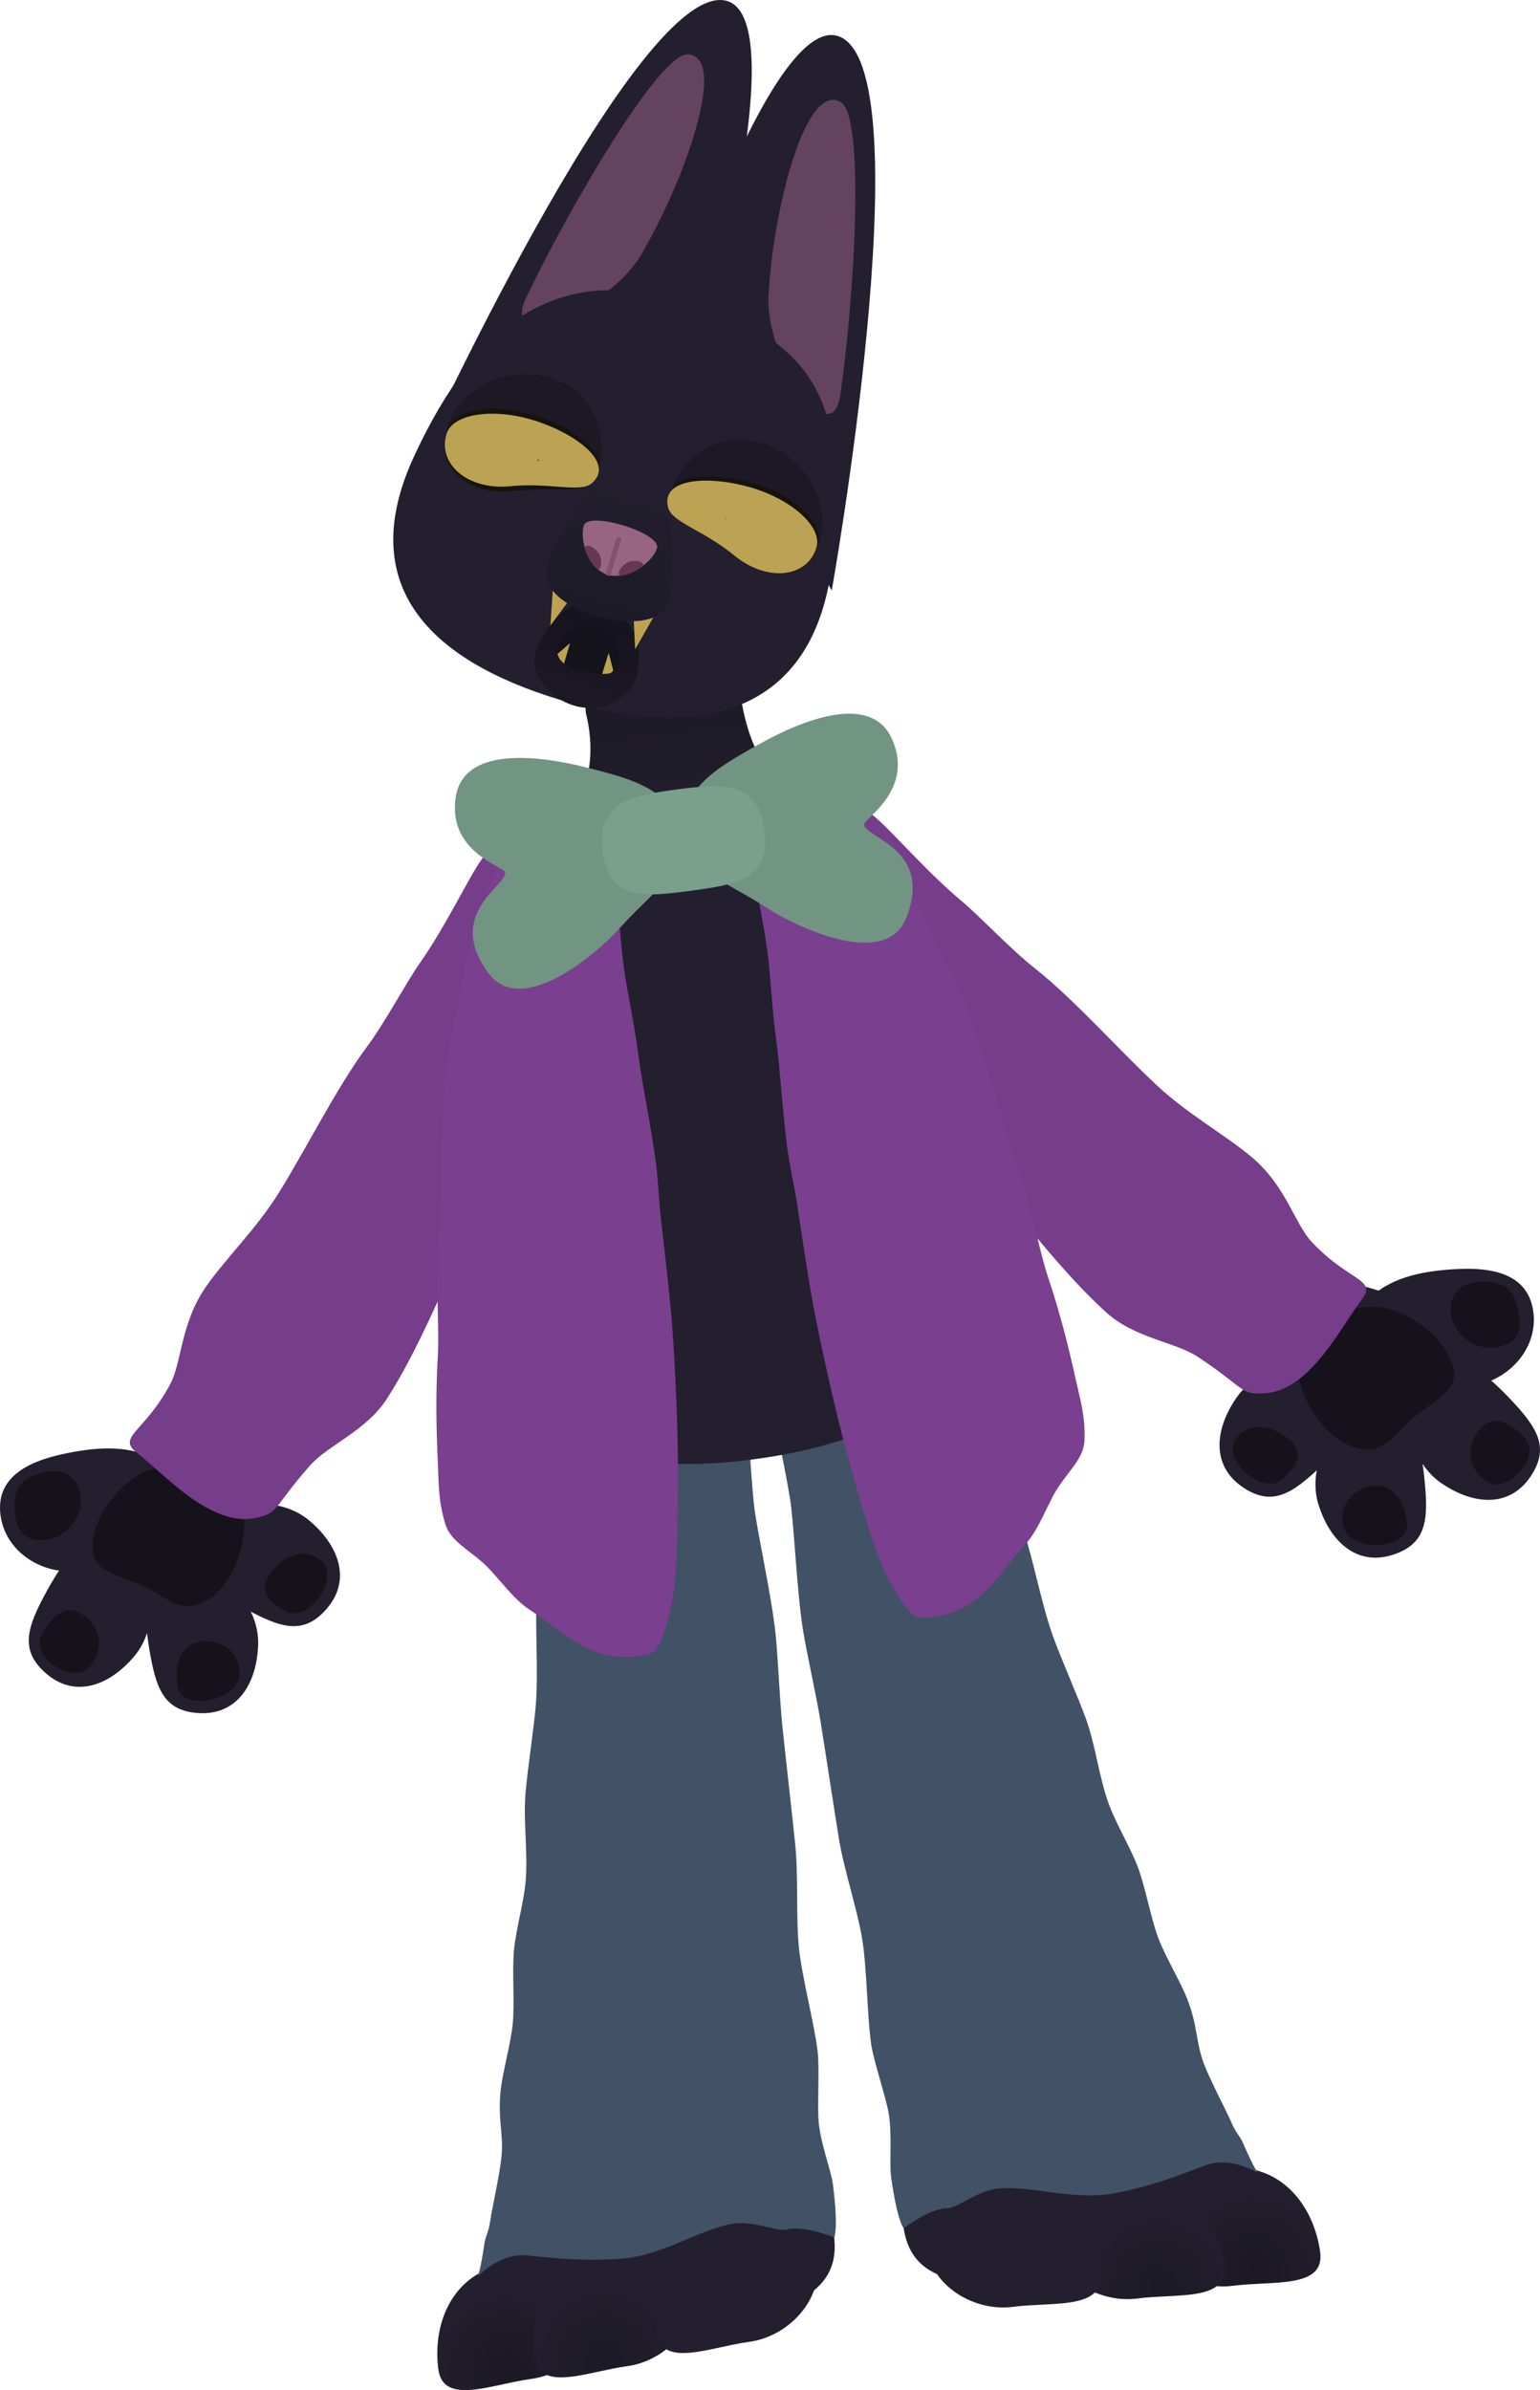 <svg viewBox="0,0,677.197,1050.516" height="1050.516" width="677.197" xmlns:xlink="http://www.w3.org/1999/xlink" xmlns="http://www.w3.org/2000/svg" version="1.1"><defs><radialGradient id="color-1" gradientUnits="userSpaceOnUse" r="36.992" cy="870.561" cx="552.766"><stop stop-color="#1b1824" offset="0"></stop><stop stop-color="#231f2e" offset="1"></stop></radialGradient><radialGradient id="color-2" gradientUnits="userSpaceOnUse" r="36.992" cy="878.075" cx="510.824"><stop stop-color="#1d1a27" offset="0"></stop><stop stop-color="#231f2e" offset="1"></stop></radialGradient><radialGradient id="color-3" gradientUnits="userSpaceOnUse" r="36.992" cy="914.079" cx="224.62"><stop stop-color="#1b1824" offset="0"></stop><stop stop-color="#231f2e" offset="1"></stop></radialGradient><radialGradient id="color-4" gradientUnits="userSpaceOnUse" r="36.992" cy="910.401" cx="267.07"><stop stop-color="#1d1a27" offset="0"></stop><stop stop-color="#231f2e" offset="1"></stop></radialGradient><linearGradient id="color-5" gradientUnits="userSpaceOnUse" y2="243.505" x2="300.909" y1="168.894" x1="291.014"><stop stop-color="#1c1925" offset="0"></stop><stop stop-color="#231f2e" offset="1"></stop></linearGradient><linearGradient id="color-6" gradientUnits="userSpaceOnUse" y2="183.165" x2="253.851" y1="139.584" x1="267.046"><stop stop-color="#15131c" offset="0"></stop><stop stop-color="#1c1925" offset="1"></stop></linearGradient><linearGradient id="color-7" gradientUnits="userSpaceOnUse" y2="144.033" x2="264.499" y1="74.758" x1="285.473"><stop stop-color="#231f2e" offset="0"></stop><stop stop-color="#1e1b28" offset="1"></stop></linearGradient></defs><g transform="translate(-1.573,126.908)"><g stroke-miterlimit="10" stroke-width="0" stroke="#000000"><g><path fill="#231f2e" d="M556.911,835.353c-7.435,5.945 -9.731,32.985 -79.853,40.28c-63.716,6.629 -77.182,-4.199 -78.704,-28.57c-1.522,-24.37 11.265,-46.683 75.118,-51.595c63.853,-4.912 83.439,39.885 83.439,39.885z"></path><path fill="url(#color-1)" d="M505.545,845.785c0.81,-14.41 18.849,-23.455 44.378,-19.646c19.938,2.975 30.05,20.762 32.188,36.881c2.138,16.119 -21.079,12.457 -38.225,14.731c-17.145,2.274 -35.684,-9.28 -37.821,-25.399c-0.168,-1.269 -0.589,-5.335 -0.52,-6.566z"></path><path fill="url(#color-2)" d="M463.348,851.381c0.81,-14.41 18.849,-23.455 44.378,-19.646c19.938,2.975 30.05,20.762 32.188,36.881c2.138,16.119 -21.079,12.457 -38.225,14.73c-17.145,2.274 -35.684,-9.28 -37.821,-25.399c-0.168,-1.269 -0.589,-5.335 -0.52,-6.566z"></path><path fill="#231f2e" d="M408.73,855.046c0.81,-14.41 18.849,-23.455 44.378,-19.646c19.938,2.975 30.05,20.762 32.188,36.881c2.138,16.119 -21.079,12.457 -38.225,14.731c-17.145,2.274 -35.684,-9.28 -37.821,-25.399c-0.168,-1.269 -0.589,-5.335 -0.52,-6.566z"></path><path fill="#415166" d="M531.349,824.915c-12.105,4.607 -24.55,9.444 -40.573,12.308c-16.83,3.009 -34.62,-3.202 -49.195,-2.31c-10.047,0.615 -18.839,8.747 -23.632,8.785c-7.689,0.061 -18.999,8.78 -18.999,8.78c0,0 -2.787,-2.9 -5.5,-22.391c-0.919,-6.602 0.533,-18.192 -1.077,-28.064c-1.081,-6.626 -6.515,-22.613 -7.689,-30.314c-1.764,-11.566 -1.855,-33.514 -3.971,-46.347c-2.14,-12.977 -8.024,-30.555 -10.227,-44.039c-2.303,-14.096 -6.004,-38.804 -8.179,-52.181c-1.665,-10.24 -6.205,-30.593 -7.651,-39.725c-2.723,-17.197 -3.987,-47.335 -5.626,-57.254c-4.613,-27.925 -13.58,-64.088 -13.58,-64.088l93.409,-15.518c0,0 2.758,38.393 12.689,68.427c1.69,5.111 7.896,18.592 10.351,25.68c3.72,10.741 7.646,31.296 12.568,45.21c3.322,9.39 10.962,26.556 14.652,36.743c4.224,11.659 5.702,25.546 10.08,37.514c3.045,8.325 9.617,19.312 12.708,27.542c3.363,8.955 5.754,22.585 8.985,31.156c3.176,8.425 9.771,19.198 12.777,26.915c4.686,12.032 3.682,18.961 7.387,28.611c2.842,7.401 9.591,20.039 12.284,26.222c1.794,4.122 3.432,5.219 4.733,8.22c4.635,10.687 6.57,13.334 6.57,13.334c0,0 -11.85,-7.571 -23.295,-3.216z"></path></g><g><path fill="#231f2e" d="M281.599,820.914c62.926,-11.901 81.087,6.307 85.97,30.232c4.883,23.925 -5.295,37.888 -68.537,48.097c-69.599,11.235 -78.864,-14.273 -87.592,-18.074c0,0 7.233,-48.354 70.158,-60.255z"></path><path fill="url(#color-3)" d="M264.96,884.326c2.138,16.119 -12.748,32.105 -29.894,34.379c-17.145,2.274 -38.605,11.861 -40.743,-4.258c-2.138,-16.119 2.989,-35.927 21.462,-43.996c23.654,-10.332 43.427,-6.302 47.965,7.4c0.388,1.171 1.042,5.206 1.21,6.475z"></path><path fill="url(#color-4)" d="M307.156,878.73c2.138,16.119 -12.748,32.105 -29.894,34.379c-17.145,2.274 -38.605,11.861 -40.743,-4.258c-2.138,-16.119 2.989,-35.927 21.462,-43.996c23.654,-10.332 43.427,-6.302 47.965,7.4c0.388,1.171 1.042,5.206 1.21,6.475z"></path><path fill="#231f2e" d="M360.842,868.032c2.138,16.119 -12.748,32.105 -29.894,34.379c-17.145,2.274 -38.605,11.861 -40.743,-4.258c-2.138,-16.119 2.989,-35.927 21.462,-43.996c23.654,-10.332 43.427,-6.302 47.965,7.4c0.388,1.171 1.042,5.206 1.21,6.475z"></path><path fill="#415166" d="M211.747,873.606c0,0 1.179,-3.06 2.868,-14.585c0.474,-3.236 1.769,-4.722 2.427,-9.169c0.987,-6.672 4.21,-20.632 5.024,-28.518c1.062,-10.283 -1.714,-16.71 -0.326,-29.548c0.89,-8.234 4.449,-20.353 5.319,-29.315c0.885,-9.117 -0.36,-22.899 0.553,-32.421c0.839,-8.751 4.32,-21.071 5.09,-29.902c1.107,-12.696 -1.085,-26.488 -0.047,-38.845c0.908,-10.797 3.809,-29.361 4.569,-39.292c1.125,-14.717 -0.443,-35.585 0.349,-46.924c0.522,-7.482 3,-22.116 3.299,-27.49c1.759,-31.585 -5.585,-69.369 -5.585,-69.369l94.225,-9.366c0,0 0.769,37.249 3.594,65.412c1.004,10.004 7.638,39.429 9.492,56.742c0.985,9.193 1.906,30.026 2.968,40.346c1.387,13.482 4.254,38.3 5.705,52.509c1.388,13.592 0.289,32.096 1.605,45.182c1.302,12.941 6.935,34.154 8.247,45.78c0.873,7.741 -0.206,24.592 0.478,31.271c1.019,9.95 5.441,20.761 6.275,27.375c2.462,19.525 0.527,23.051 0.527,23.051c0,0 -13.191,-5.47 -20.63,-3.524c-4.637,1.213 -15.245,-4.347 -25.105,-2.322c-14.304,2.938 -29.86,13.571 -46.893,15.053c-16.215,1.411 -29.491,-0.015 -42.378,-1.307c-12.184,-1.222 -21.651,9.177 -21.651,9.177z"></path></g><g><g><path fill="#231f2e" d="M582.703,517.358c-12.856,12.22 -21.716,18.279 -34.848,9.248c-13.132,-9.031 -12.641,-24.524 -2.591,-39.138c10.051,-14.614 32.615,-18.053 45.746,-9.022c13.132,9.031 11.268,20.304 -8.308,38.912z"></path><path fill="#15121b" d="M565.702,523.115c-8.25,7.842 -27.213,-7.976 -20.763,-17.355c5.167,-7.513 14.325,-6.457 21.076,-1.814c6.751,4.643 9.752,9.602 -0.313,19.168z"></path></g><path fill="#231f2e" d="M604.537,443.142c9.433,-9.143 24.24,-11.563 37.654,-12.266c16.717,-0.876 31.498,2.615 33.65,18.844c2.095,15.799 -10.46,30.497 -28.043,32.829c-17.583,2.332 -35.255,-12.113 -37.35,-27.912c-0.857,-6.459 -9.354,-8.158 -5.912,-11.494z"></path><g><path fill="#231f2e" d="M665.169,487.464c12.231,12.845 18.299,21.699 9.28,34.839c-9.019,13.14 -24.513,12.663 -39.136,2.626c-14.623,-10.037 -18.082,-32.599 -9.063,-45.738c9.019,-13.14 20.294,-11.286 38.919,8.273z"></path><path fill="#15121b" d="M671.949,504.953c7.85,8.243 -7.544,25.6 -16.929,19.158c-7.518,-5.16 -8.663,-14.34 -4.026,-21.095c4.637,-6.755 11.378,-8.119 20.954,1.937z"></path></g><path fill="#15121b" d="M656.478,436.533c9.092,0.696 11.996,6.533 13.073,14.656c1.077,8.123 -1.664,12.996 -10.704,14.194c-9.04,1.199 -18.125,-6.228 -19.202,-14.35c-1.077,-8.123 2.988,-15.56 16.834,-14.5z"></path><path fill="#231f2e" d="M605.53,524.275c-22.934,3.042 -42.208,-42.118 -45.249,-65.052c-3.042,-22.934 -3.746,-19.849 19.188,-22.89c22.934,-3.042 70.275,17.737 73.316,40.671c3.042,22.934 -24.321,44.23 -47.255,47.271z"></path><g><path fill="#231f2e" d="M627.974,523.303c1.774,17.648 1.13,28.363 -14.055,33.202c-15.185,4.839 -27.125,-5.046 -32.511,-21.945c-5.385,-16.899 5.73,-36.835 20.915,-41.674c15.185,-4.839 22.949,3.544 25.651,30.417z"></path><path fill="#15121b" d="M620.269,542.79c1.139,11.326 -24.202,12.832 -27.658,1.986c-2.769,-8.688 2.445,-15.642 10.252,-18.13c7.807,-2.488 16.017,2.328 17.406,16.144z"></path></g><path fill="#15121b" d="M622.908,496.388c-6.478,5.637 -10.836,12.715 -17.708,13.626c-15.544,2.061 -30.651,-17.522 -32.712,-33.066c-2.061,-15.544 13.89,-27.352 29.434,-29.414c15.544,-2.061 36.969,13.241 39.031,28.785c1.15,8.672 -9.87,12.955 -18.045,20.068z"></path></g><g><g><path fill="#231f2e" d="M91.187,544.733c10.324,-12.142 33.004,-14.703 46.517,-3.214c13.513,11.489 18.024,26.319 7.7,38.461c-10.324,12.142 -20.457,8.601 -36.054,0.155c-23.749,-12.862 -28.487,-23.26 -18.164,-35.401z"></path><path fill="#15121b" d="M121.967,562.837c5.308,-6.242 13.873,-9.649 20.82,-3.743c8.672,7.373 -5.513,27.588 -15.522,22.167c-12.21,-6.613 -10.606,-12.182 -5.298,-18.424z"></path></g><path fill="#231f2e" d="M66.215,526.812c2.095,15.799 -11.201,34.351 -28.783,36.683c-17.583,2.332 -33.535,-8.585 -35.63,-24.384c-2.152,-16.228 11.208,-23.452 27.575,-26.963c13.134,-2.818 28.059,-4.341 39.55,2.027c4.192,2.323 -3.568,6.178 -2.712,12.638z"></path><g><path fill="#231f2e" d="M57.361,554.637c12.132,10.335 14.673,33.017 3.172,46.52c-11.501,13.502 -26.335,18 -38.468,7.666c-12.132,-10.335 -8.583,-20.465 -0.122,-36.054c12.884,-23.738 23.285,-28.466 35.418,-18.132z"></path><path fill="#15121b" d="M39.681,584.089c6.237,5.313 7.525,14.473 1.612,21.415c-7.381,8.665 -26.767,-4.079 -21.337,-14.083c6.624,-12.204 13.487,-12.645 19.725,-7.332z"></path></g><path fill="#15121b" d="M37.09,530.944c1.077,8.123 -5.759,17.661 -14.798,18.86c-9.04,1.199 -12.957,-2.791 -14.034,-10.914c-1.077,-8.123 0.205,-14.514 8.801,-17.557c13.09,-4.633 18.954,1.488 20.031,9.611z"></path><path fill="#231f2e" d="M31.173,559.442c-3.042,-22.934 37.247,-55.334 60.181,-58.375c22.934,-3.042 21.45,-5.837 24.491,17.098c3.042,22.934 -3.795,71.556 -26.729,74.598c-22.934,3.042 -54.902,-10.386 -57.943,-33.32z"></path><g><path fill="#231f2e" d="M84.031,561.622c15.921,0.714 31.848,17.063 31.054,34.782c-0.794,17.719 -9.745,30.374 -25.667,29.66c-15.921,-0.714 -19.336,-10.89 -22.223,-28.391c-4.396,-26.648 0.914,-36.765 16.836,-36.052z"></path><path fill="#15121b" d="M92.309,594.355c8.185,0.367 15.032,5.722 14.623,14.831c-0.51,11.371 -25.366,16.523 -27.219,5.292c-2.26,-13.701 4.411,-20.49 12.596,-20.123z"></path></g><path fill="#15121b" d="M42.418,555.697c-2.061,-15.544 14.635,-35.902 30.179,-37.964c15.544,-2.061 34.022,5.181 36.084,20.725c2.061,15.544 -7.419,38.388 -22.963,40.45c-6.872,0.911 -12.924,-4.786 -20.648,-8.54c-9.746,-4.736 -21.502,-5.999 -22.652,-14.671z"></path></g><path fill="#763d8b" d="M436.354,391.603c-10.125,-11.903 -29.566,-27.767 -38.346,-39.486c-10.419,-13.908 -19.958,-32.405 -27.208,-44.824c-25.079,-42.958 -30.231,-69.406 -14.81,-72.452c17.477,-3.452 14.086,-15.451 29.709,-3.17c7.234,5.687 22.836,24.207 38.757,37.473c7.951,6.625 21.272,20.962 32.232,29.584c16.998,13.371 37.618,36.618 54.05,51.824c13.426,12.425 30.106,21.701 41.281,31.127c15.117,12.751 18.871,29.257 26.311,37.212c16.667,17.824 29.218,16.153 21.861,25.67c-8.454,10.937 -22.21,39.383 -42.135,40.898c-11.301,0.859 -8.713,-2.142 -29.868,-16.065c-9.752,-6.418 -27.725,-8.205 -40.055,-19.355c-18.52,-16.749 -35.672,-39.501 -51.778,-58.435z"></path><path fill="#763d8b" d="M171.664,487.943c-8.997,13.979 -25.884,20.389 -33.625,29.127c-16.795,18.957 -13.513,21.179 -24.648,23.295c-19.631,3.731 -40.327,-20.147 -51.339,-28.502c-9.583,-7.271 2.969,-8.929 14.414,-30.481c5.109,-9.62 4.43,-26.533 15.701,-42.784c8.332,-12.013 22.017,-25.316 31.741,-40.811c11.9,-18.964 25.749,-46.781 38.674,-64.121c8.334,-11.181 17.457,-28.494 23.406,-36.962c11.913,-16.957 22.148,-38.904 27.65,-46.279c11.882,-15.929 11.736,-3.461 29.509,-4.684c15.681,-1.079 17.601,25.798 4.587,73.808c-3.763,13.88 -8.15,34.224 -14.584,50.367c-5.421,13.603 -20.056,33.986 -26.728,48.116c-10.614,22.478 -21.242,48.914 -34.757,69.911z"></path><path fill="url(#color-5)" d="M340.805,211.936c14.951,13.165 -21.589,27.512 -39.851,29.934c-18.262,2.422 -61.52,19.813 -43.173,-21.663c6.766,-15.296 1.445,-33.394 1.408,-33.751c-2.03,-19.323 14.349,-13.725 32.281,-16.103c16.954,-2.248 31.158,-11.219 35.431,6.306c0.33,1.352 2.83,25.524 13.905,35.276z"></path><g><path fill="#231f2e" d="M298.16,11.997c0,0 45.147,-137.937 73.715,-122.275c35.24,19.319 -4.548,242.908 -4.548,242.908z"></path><path fill="#644360" d="M371.104,46.512c-3.891,26.95 -32.994,-15.92 -31.604,-43.113c1.943,-38.01 16.283,-94.739 31.799,-85.402c10.794,6.496 5.986,85.697 -0.195,128.515z"></path></g><g><path fill="#231f2e" d="M184.455,77.02c0,0 94.74,-207.357 134.777,-203.885c32.457,2.815 -6.489,142.629 -6.489,142.629z"></path><path fill="#644360" d="M304.028,-103.019c18.09,0.837 -1.445,55.994 -20.912,88.698c-13.927,23.398 -61.922,42.925 -50.211,18.343c18.607,-39.056 58.539,-107.623 71.123,-107.041z"></path></g><path fill="#231f2e" d="M419.325,359.147c5.547,41.825 18.388,85.749 0.319,114.93c-16.309,26.339 -58.062,36.635 -86.658,40.428c-30.08,3.989 -69.551,4.352 -92.739,-19.015c-23.278,-23.458 -20.321,-69.332 -25.608,-109.197c-7.533,-56.8 2.171,-139.298 39.694,-144.818c18.541,-2.727 68.025,-8.786 85.277,-11.074c60.276,-7.994 69.16,49.17 79.714,128.746z"></path><path fill="#7a3f8f" d="M289.919,383.649c1.162,8.762 1.297,16.228 2.185,24.163c2.212,19.777 4.529,38.218 5.598,55.781c1.359,22.336 2.179,45.052 2.011,62.84c-0.193,20.485 -0.347,40.568 -2.926,52.234c-2.414,10.92 -5.435,20.846 -10.054,21.459c-2.899,0.385 -11.986,3.202 -23.975,-1.206c-8.766,-3.223 -19.367,-12.439 -28.828,-18.693c-7.041,-4.655 -13.653,-14.418 -19.418,-19.728c-6.842,-6.303 -14.723,-10.027 -17.013,-17.262c-3.262,-10.309 -2.954,-17.924 -3.397,-27.49c-0.615,-13.26 -1.058,-28.768 0.006,-46.953c0.633,-10.828 -0.685,-27.035 -0.004,-40.287c0.471,-9.163 1.056,-28.948 1.309,-38.844c0.703,-27.552 1.133,-45.788 5.175,-64.302c4.657,-21.333 6.724,-38.973 12.42,-52.509c6.181,-14.688 8.92,-29.415 16.669,-35.12c8.433,-6.208 15.03,-6.535 25.245,-4.964c4.901,0.754 7.65,1.716 10.356,5.352c2.468,3.317 5.026,8.842 6.617,18.799c1.442,9.027 1.876,24.754 3.857,40.341c1.368,10.767 4.662,24.868 6.509,39.306c1.66,12.98 5.517,30.926 7.659,47.082z"></path><path fill="#7a3f8f" d="M342.92,330.386c-1.967,-14.318 -2.449,-28.69 -3.925,-39.366c-2.136,-15.455 -5.802,-30.642 -6.754,-39.669c-1.051,-9.957 -0.016,-15.917 1.506,-19.737c1.668,-4.187 4.072,-5.824 8.609,-7.819c9.455,-4.16 15.909,-5.559 25.664,-1.799c8.964,3.455 15.434,16.861 25.217,29.333c9.016,11.495 15.593,27.865 25.631,47.104c8.712,16.696 13.864,34.064 21.699,60.289c2.814,9.419 8.518,28.231 11.353,36.892c4.1,12.525 7.037,28.402 10.461,38.617c5.75,17.154 9.35,32.133 12.201,45.003c2.057,9.284 4.332,16.503 3.86,27.232c-0.331,7.529 -6.974,13.146 -11.943,20.964c-4.187,6.587 -8.036,17.663 -13.625,23.953c-7.511,8.452 -15.352,20.039 -22.979,25.405c-10.431,7.339 -19.936,6.998 -22.836,7.383c-4.62,0.613 -10.114,-8.117 -15.282,-17.957c-5.521,-10.513 -10.885,-29.722 -16.393,-49.307c-4.782,-17.006 -9.89,-38.992 -14.38,-60.755c-3.53,-17.111 -6.083,-35.39 -9.084,-54.92c-1.204,-7.836 -3.013,-15.027 -4.166,-23.727c-2.128,-16.042 -3.065,-34.245 -4.833,-47.118z"></path><g><path fill="#729482" d="M201.989,223.358c3.431,-21.823 34.829,-18.533 56.274,-13.227c22.246,5.504 40.952,10.329 43.856,32.229c1.692,12.758 -13.774,22.806 -28.179,38.832c-9.553,10.628 -42.741,39.389 -57.429,19.789c-20.032,-26.731 9.298,-39.214 7.033,-44.712c-1.006,-2.443 -25.307,-9.044 -21.555,-32.91z"></path><path fill="#729482" d="M381.603,235.307c-0.753,5.899 30.817,10.305 18.445,41.333c-9.072,22.751 -48.609,3.635 -60.602,-4.136c-18.084,-11.718 -35.635,-17.387 -37.327,-30.145c-2.904,-21.9 13.897,-31.433 33.939,-42.546c19.321,-10.712 48.775,-22.073 57.776,-1.898c9.843,22.063 -11.897,34.77 -12.232,37.391z"></path><path fill="#7a9f8c" d="M266.67,247.445c-2.821,-21.274 11.22,-24.545 32.494,-27.367c21.274,-2.821 35.683,-3.323 38.504,17.951c2.821,21.274 -11.32,23.79 -32.594,26.611c-21.274,2.821 -35.582,4.078 -38.404,-17.196z"></path></g><path fill="#231f2e" d="M183.783,73.371c27.331,-58.689 62.473,-85.038 120.54,-67.457c58.068,17.581 70.011,46.641 63.437,112.157c-7.213,71.894 -61.809,80.213 -119.877,62.633c-58.068,-17.581 -90.447,-50.758 -64.101,-107.333z"></path><path fill="#16130a" d="M261.171,85.507c-5.038,4.389 -18.058,1.662 -35.265,3.407c-18.53,1.879 -32.252,-11.008 -28.169,-24.495c2.669,-8.815 17.7,-4.013 35.526,1.384c17.826,5.397 38.532,10.448 27.907,19.705z"></path><path fill="#1c1925" d="M264.776,79.193c-2.57,8.487 -13.536,7.52 -25.201,6.586c-7.073,-0.566 -15.217,-1.6 -20.596,-3.228c-14.249,-4.314 -24.409,-9.73 -20.281,-23.363c4.128,-13.634 27.628,-29.526 51.294,-17.498c13.272,6.745 18.912,23.87 14.784,37.504z"></path><path fill="#16130a" d="M262.094,83.894c-5.038,4.389 -18.512,-0.433 -35.718,1.311c-18.53,1.879 -32.276,-9.493 -28.193,-22.979c2.669,-8.815 19.975,-12.146 37.801,-6.749c17.826,5.397 36.735,19.161 26.11,28.417z"></path><path fill="#bca253" d="M261.824,85.48c-5.038,4.389 -18.512,-0.433 -35.718,1.311c-18.53,1.879 -32.276,-9.493 -28.193,-22.979c2.669,-8.815 20.184,-11.497 38.009,-6.1c17.826,5.397 36.526,18.511 25.901,27.768z"></path><path fill="#1c1925" d="M296.433,89.407c4.128,-13.634 18.319,-24.754 33.104,-23.005c26.363,3.119 37.102,29.377 32.974,43.011c-4.128,13.634 -15.585,12.505 -29.834,8.19c-5.379,-1.629 -12.728,-5.286 -18.928,-8.738c-10.224,-5.693 -19.885,-10.971 -17.316,-19.458z"></path><path fill="#16130a" d="M296.057,94.806c-3.706,-13.595 19.661,-14.559 37.487,-9.162c17.826,5.397 30.378,17.768 27.709,26.583c-4.083,13.487 -21.828,15.324 -36.204,3.482c-13.349,-10.996 -27.235,-14.457 -28.992,-20.903z"></path><g><path fill="url(#color-6)" d="M281.223,171.538c-1.915,6.326 -13.57,15.807 -27.16,11.692c-13.59,-4.115 -19.16,-16.263 -17.244,-22.589c1.915,-6.326 11.66,-26.053 26.861,-22.049c22.8,6.005 19.459,26.62 17.544,32.946z"></path><path fill="#14121a" d="M273.954,162.527c0.979,7.919 -10.253,7.534 -18.117,5.153c-7.864,-2.381 -12.236,-8.266 -6.811,-14.118c5.424,-5.852 7.938,-6.094 12.651,-5.437c10.56,1.473 11.58,8.756 12.278,14.402z"></path><path fill="#bca253" d="M271.259,167.805c0,0 -0.829,1.062 -1.474,1.228c-0.882,0.227 -3.413,0.278 -3.413,0.278l2.86,-9.287z"></path><path fill="#bca253" d="M252.258,155.761l-2.69,9.044c0,0 -1.433,-1.411 -1.942,-2.179c-0.421,-0.636 -0.897,-2.108 -0.897,-2.108z"></path></g><path fill="#bca253" d="M295.402,96.275c-3.706,-13.595 19.128,-14.134 36.954,-8.737c17.826,5.397 30.912,17.343 28.243,26.158c-4.083,13.487 -21.828,15.324 -36.204,3.482c-13.349,-10.996 -27.235,-14.457 -28.992,-20.903z"></path><g><path fill="#bca253" d="M280.016,140.632l10.207,1.469l-9.361,16.386z"></path><path fill="#bca253" d="M243.594,148.08l1.3,-18.827l9.308,4.439z"></path><path fill="url(#color-7)" d="M292.532,142.271c-10.895,10.329 -53.942,-1.49 -50.496,-18.822c2.441,-12.277 9.714,-21.633 17.906,-34.158c8.718,-13.327 13.433,-18.196 25.643,-14.499c6.121,1.853 7.181,8.844 9.411,23.073c2.218,14.155 4.609,37.701 -2.464,44.406z"></path><g><path fill="#976581" d="M290.466,114.041c-2.014,6.652 -13.48,14.167 -21.681,11.684c-8.201,-2.483 -12.496,-14.96 -10.482,-21.611c2.014,-6.652 34.177,3.276 32.163,9.928z"></path><path fill="#643851" d="M264.712,123.323c-0.583,0.197 -2.539,-1.912 -3.979,-4.385c-1.397,-2.398 -2.294,-5.155 -1.93,-5.484c1.487,-1.344 3.434,0.134 5.068,1.605c2.569,2.313 2.559,7.684 0.841,8.263z"></path><path fill="#643851" d="M279.375,119.724c2.186,-0.233 4.631,-0.288 5.046,1.673c0.102,0.48 -2.242,2.186 -4.78,3.309c-2.617,1.158 -5.437,1.718 -5.794,1.217c-1.052,-1.477 2.091,-5.832 5.529,-6.199z"></path><path fill="#81526c" d="M267.862,125.433c0.509,-1.68 2.838,-9.372 4.143,-13.682c0.387,-1.279 0.687,-3.01 1.966,-2.622c1.197,0.362 0.568,1.852 0.211,3.05c-1.023,3.44 -2.815,9.42 -4.191,13.783c-0.18,0.572 -2.249,-0.132 -2.129,-0.529z"></path></g></g><g><path fill="#20395e" d="M320.745,101.096c-0.071,0.063 -0.179,0.057 -0.243,-0.014c-0.063,-0.071 -0.057,-0.179 0.014,-0.243c0.071,-0.063 0.179,-0.057 0.243,0.014c0.063,0.071 0.057,0.179 -0.014,0.243z"></path><path fill="#16130a" d="M320.691,101.035c-0.037,0.033 -0.094,0.03 -0.127,-0.007c-0.033,-0.037 -0.03,-0.094 0.007,-0.127c0.037,-0.033 0.094,-0.03 0.127,0.007c0.033,0.037 0.03,0.094 -0.007,0.127z"></path></g><g><path fill="#20395e" d="M238.012,75.584c-0.107,-0.12 -0.096,-0.304 0.024,-0.411c0.12,-0.107 0.304,-0.096 0.411,0.024c0.107,0.12 0.096,0.304 -0.024,0.411c-0.12,0.107 -0.304,0.096 -0.411,-0.024z"></path><path fill="#16130a" d="M238.116,75.492c-0.056,-0.063 -0.051,-0.16 0.012,-0.216c0.063,-0.056 0.16,-0.051 0.216,0.012c0.056,0.063 0.051,0.16 -0.012,0.216c-0.063,0.056 -0.16,0.051 -0.216,-0.012z"></path></g></g></g></svg><!--rotationCenter:238.4266385805751:306.9082576751569-->